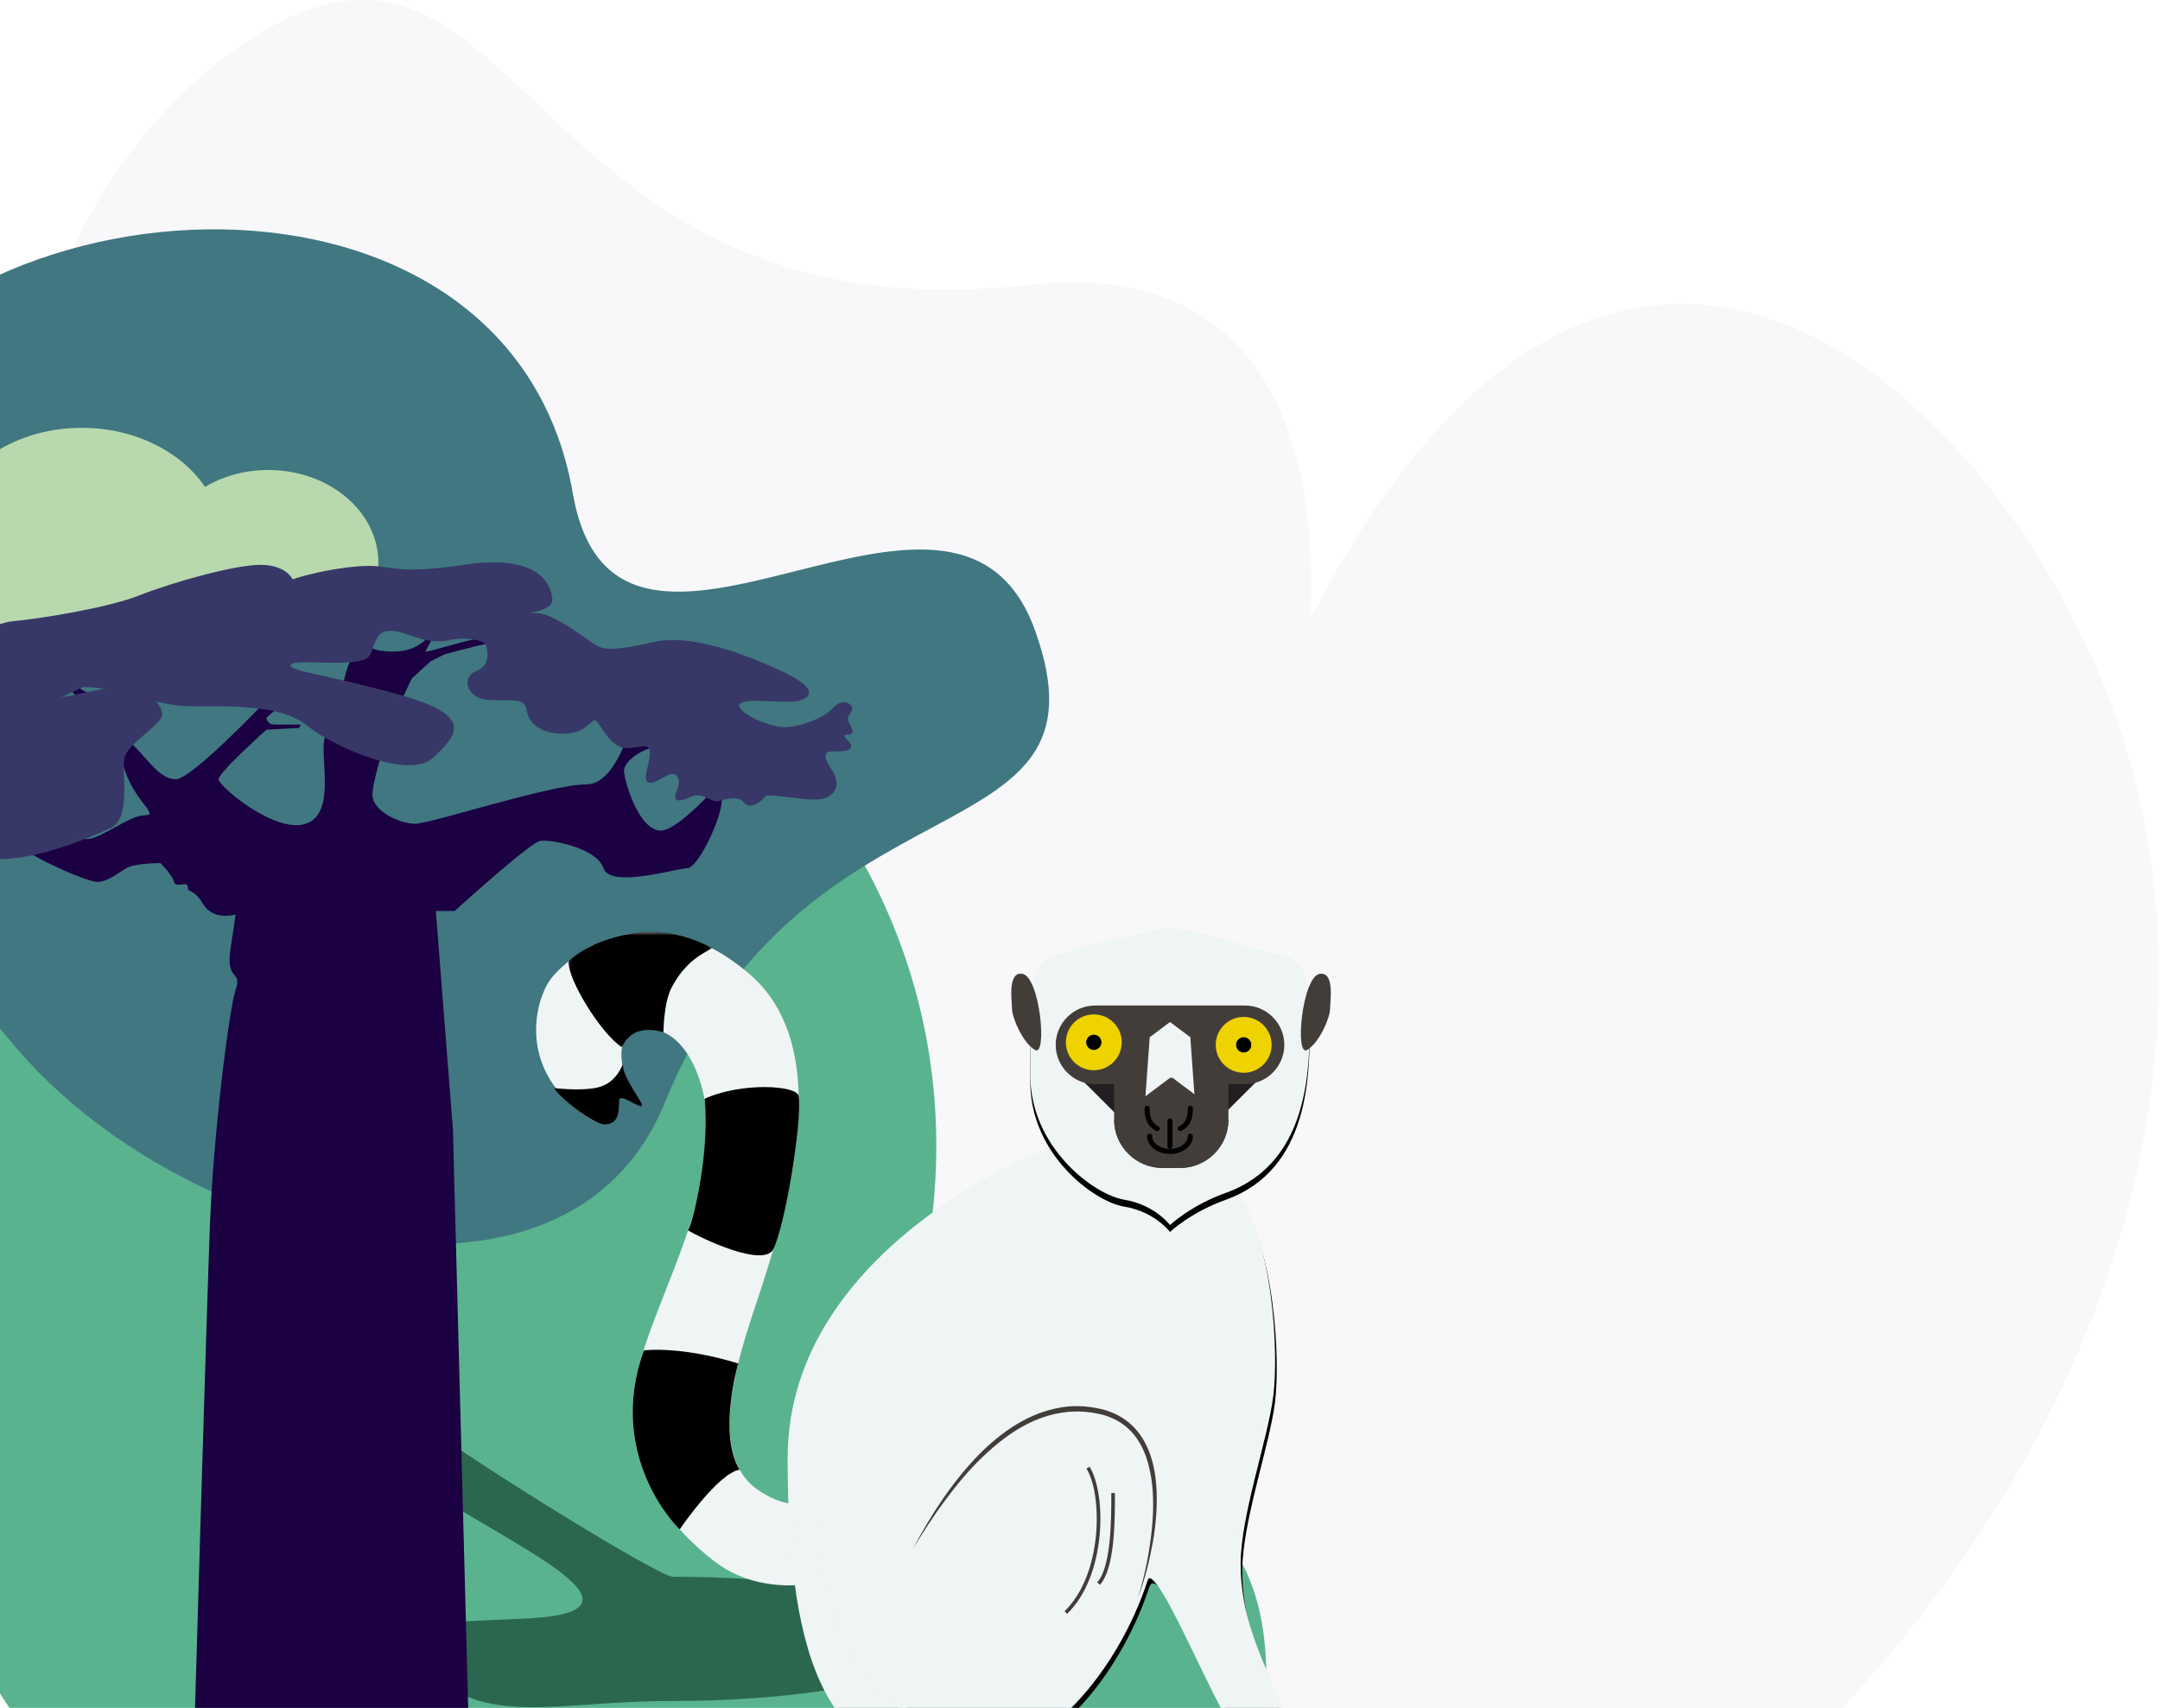 <?xml version="1.0" encoding="UTF-8"?>
<svg width="626px" height="495px" viewBox="0 0 626 495" version="1.1" xmlns="http://www.w3.org/2000/svg" xmlns:xlink="http://www.w3.org/1999/xlink">
    <!-- Generator: Sketch 47.1 (45422) - http://www.bohemiancoding.com/sketch -->
    <title>Group 7</title>
    <desc>Created with Sketch.</desc>
    <defs>
        <polygon id="path-1" points="0.278 0.435 41.932 0.435 41.932 33.934 0.278 33.934"></polygon>
        <path d="M147.608,191.039 C155.502,191.039 169.71,192.611 169.71,195.756 C169.71,196.714 166.553,200.473 158.659,195.756 C157.44,195.028 168.07,202.107 166.553,203.618 C163.395,206.762 158.569,198.501 157.08,198.901 C155.536,199.316 161.286,206.762 160.238,206.762 C155.502,206.762 155.502,202.045 150.766,202.045 C146.03,202.045 144.451,205.19 136.557,205.19 C128.538,205.19 106.684,142.979 103.269,153.375 C95.079,178.306 74.565,204.866 48.94,205.976 C12.63,207.549 0,179.247 0,117.925 C0,56.604 75.777,28.302 75.777,28.302 C75.777,28.302 86.828,11.006 93.143,0 C93.143,0 117.613,25.944 128.664,40.095 C139.715,54.246 141.293,87.265 139.715,99.843 C138.136,112.422 130.243,134.435 130.243,148.586 C130.243,162.737 134.979,173.743 142.872,191.039 L147.608,191.039 Z" id="path-3"></path>
        <filter x="-0.9%" y="-0.9%" width="102.4%" height="102.6%" filterUnits="objectBoundingBox" id="filter-4">
            <feMorphology radius="0.525" operator="dilate" in="SourceAlpha" result="shadowSpreadOuter1"></feMorphology>
            <feOffset dx="1" dy="2" in="shadowSpreadOuter1" result="shadowOffsetOuter1"></feOffset>
            <feComposite in="shadowOffsetOuter1" in2="SourceAlpha" operator="out" result="shadowOffsetOuter1"></feComposite>
            <feColorMatrix values="0 0 0 0 0.137   0 0 0 0 0.118   0 0 0 0 0.122  0 0 0 1 0" type="matrix" in="shadowOffsetOuter1"></feColorMatrix>
        </filter>
        <path d="M45.263,0 C53.362,0 68.086,5.777 76.184,7.22 C84.282,8.664 86.49,12.274 86.49,25.992 C86.49,39.709 86.761,67.922 62.196,76.724 C51.889,80.416 46,86.064 46,86.064 C46,86.064 41.583,80.169 32.748,78.725 C23.914,77.281 5.509,63.535 5.509,42.597 C5.509,21.659 4.773,12.996 9.926,9.386 C15.079,5.777 45.263,0 45.263,0" id="path-5"></path>
        <filter x="-1.2%" y="-1.2%" width="102.5%" height="104.6%" filterUnits="objectBoundingBox" id="filter-6">
            <feOffset dx="0" dy="2" in="SourceAlpha" result="shadowOffsetOuter1"></feOffset>
            <feColorMatrix values="0 0 0 0 0.137   0 0 0 0 0.118   0 0 0 0 0.122  0 0 0 1 0" type="matrix" in="shadowOffsetOuter1"></feColorMatrix>
        </filter>
    </defs>
    <g id="✅-Maquettes" stroke="none" stroke-width="1" fill="none" fill-rule="evenodd">
        <g id="Exercice-01" transform="translate(0, -31)">
            <g id="Group-6" transform="translate(-111, -63)">
                <g id="Group-7">
                    <g id="Group" transform="translate(68, 0)" fill="#1B0042" opacity="0.034">
                        <path d="M399.435,561.643 C486.692,383.251 545.218,647.642 648.181,538.744 C751.143,429.846 423.724,94.014 291.785,200.662 C159.847,307.311 129.887,441.752 163.269,535.943 C196.652,630.133 312.177,740.034 399.435,561.643 Z" id="Oval-5" transform="translate(409.302, 418.431) rotate(-179) translate(-409.302, -418.431) "></path>
                        <path d="M257.075,345.575 C344.333,167.183 473.877,436.053 473.877,337.194 C473.877,238.335 294.885,15.803 225.46,148.729 C156.036,281.655 40.274,199.718 40.274,298.577 C40.274,397.436 169.818,523.966 257.075,345.575 Z" id="Oval-5" transform="translate(257.075, 271.363) rotate(56) translate(-257.075, -271.363) "></path>
                    </g>
                    <g id="Group-4" transform="translate(0, 63)">
                        <path d="M256.943,601.772 C320.254,601.772 457.382,639.638 474.801,547.701 C500.953,409.669 357.588,489.692 377.508,404.421 C409.521,267.38 276.166,160.301 173.643,207.196 C71.121,254.091 83.768,332.955 83.768,428.597 C83.768,524.239 161.301,601.772 256.943,601.772 Z" id="Oval-2" fill="#59B38F"></path>
                        <path d="M201.12,373.799 C295.568,323.981 346.387,405.824 371.353,337.814 C395.012,273.365 257.094,285.339 294.238,221.375 C347.642,129.411 215.967,32.829 136.783,69.049 C57.6,105.268 67.368,166.178 67.368,240.047 C67.368,313.916 133.83,409.292 201.12,373.799 Z" id="Oval-2" fill="#407781" transform="translate(220.544, 221.35) rotate(320) translate(-220.544, -221.35) "></path>
                        <g id="Page-1" transform="translate(0, 139)">
                            <g id="Group-5"></g>
                        </g>
                        <path d="M306,524 C349.63,524 385,515.941 385,506 C385,496.059 349.63,488 306,488 C301.973,488 250.411,456.062 237,446 C221.989,434.737 213.376,448.464 237,464 C260.304,479.326 302.21,497.724 265.127,500 C247.42,501.087 227,500.587 227,506 C227,510.304 238.982,520.903 250.043,524 C264.528,528.056 281.26,524 306,524 Z" id="Path" fill="#2B674F"></path>
                        <path d="M96.212,177.244 C101.715,164.299 116.876,155 134.716,155 C150.099,155 163.49,161.915 170.415,172.119 C175.606,169.034 181.937,167.222 188.77,167.222 C206.385,167.222 220.664,179.261 220.664,194.111 C220.664,208.961 206.385,221 188.77,221 C178.734,221 169.781,217.092 163.934,210.982 C156.535,217.161 146.178,221 134.716,221 C121.4,221 109.578,215.82 102.149,207.81 C97.534,212.054 90.744,214.736 83.174,214.736 C69.271,214.736 58,205.69 58,194.531 C58,183.372 69.271,174.326 83.174,174.326 C87.947,174.326 92.409,175.392 96.212,177.244 Z" id="Combined-Shape" fill="#B8D8AE"></path>
                        <g id="Group-2" transform="translate(265, 300)">
                            <g id="Page-1" transform="translate(56.18, 95.5) scale(-1, 1) translate(-56.18, -95.5) translate(0.68, 0)">
                                <g id="Group-3" transform="translate(0, 0.615)" fill="#EFF4F5">
                                    <path d="M77.421,0.523 C68.899,0.522 59.037,3.644 48.502,12.663 C19,37.923 43.218,96.559 49.543,117.55 C55.868,138.541 56.922,155.334 45.327,162.681 C41.246,165.267 37.686,166.422 34.098,166.422 C27.492,166.422 20.788,162.506 10.541,156.384 L0,177.375 C6.292,182.248 21.4,189.893 36.701,189.893 C44.47,189.893 52.286,187.924 59.03,182.623 C79.058,166.879 86.436,146.938 80.112,124.897 C73.787,102.856 57.976,76.618 61.138,51.428 C62.729,38.751 69.256,28.723 77.39,28.723 C79.279,28.723 81.253,29.264 83.274,30.437 C87.008,32.605 86.436,41.982 80.112,50.379 C79.846,50.731 79.843,50.873 80.022,50.873 C80.752,50.873 84.512,48.525 85.928,48.525 C86.322,48.525 86.534,48.707 86.45,49.171 C85.585,53.952 87.666,56.036 90.46,56.036 C91.845,56.036 93.405,55.525 94.869,54.577 C115.951,40.933 110.681,20.991 106.464,14.694 C103.753,10.646 92.762,0.524 77.421,0.523" id="Fill-1"></path>
                                </g>
                                <g id="Group-15" transform="translate(0, 0.615)">
                                    <path d="M32.677,166.331 L32.677,189.969 C32.677,189.969 21.126,187.756 15.811,185.771 C7.379,182.622 0,177.374 0,177.374 L10.541,156.383 C10.541,156.383 18.424,160.669 22.136,162.681 C25.849,164.693 32.677,166.331 32.677,166.331" id="Fill-4" fill="#010505"></path>
                                    <path d="M51.341,156.358 C57.666,157.408 68.69,173.659 68.69,173.659 C68.69,173.659 90.348,153.055 79.057,121.748 C66.408,120.698 51.732,125.574 51.732,125.574 C51.732,125.574 57.666,145.863 51.341,156.358" id="Fill-6" fill="#000000"></path>
                                    <path d="M34.197,48.119 C34.594,44.848 50.979,44.047 61.462,48.846 C59.944,64.135 64.612,84.089 66.299,86.969 C62.552,89.247 44.099,98.082 41.468,92.283 C37.994,84.623 33.232,56.037 34.197,48.119" id="Fill-8" fill="#000000"></path>
                                    <g id="Group-12" transform="translate(59.03, 0)">
                                        <mask id="mask-2" fill="white">
                                            <use xlink:href="#path-1"></use>
                                        </mask>
                                        <g id="Clip-11"></g>
                                        <path d="M0.278,5.187 C3.088,6.853 7.982,8.96 12.021,16.638 C14.344,21.056 14.374,29.598 14.374,29.598 C14.374,29.598 23.171,26.325 26.413,33.934 C32.636,29.804 41.999,14.407 41.932,9.077 C40.204,7.275 33.433,2.273 22.441,0.725 C10.516,-0.955 0.278,5.187 0.278,5.187" id="Fill-10" fill="#000000" mask="url(#mask-2)"></path>
                                    </g>
                                    <path d="M85.14,38.854 C86.842,42.6 89.261,45.283 94.076,45.87 C98.609,46.422 103.199,45.924 104.77,45.797 C106.341,45.671 94.559,56.402 90.305,56.275 C86.05,56.148 86.171,51.681 86.236,49.331 C86.301,46.982 80.273,51.747 79.684,50.884 C79.094,50.021 85.27,42.918 85.14,38.854" id="Fill-13" fill="#000000"></path>
                                </g>
                            </g>
                            <g id="Page-1" transform="translate(74.787, 35.685)">
                                <g id="Stroke-1">
                                    <use fill="black" fill-opacity="1" filter="url(#filter-4)" xlink:href="#path-3"></use>
                                    <use stroke="#EFF4F5" stroke-width="1.05" fill="#EFF4F5" fill-rule="evenodd" xlink:href="#path-3"></use>
                                </g>
                                <path d="M35.839,144.162 C41.046,134.319 47.158,124.817 55.057,116.775 C59.011,112.787 63.477,109.206 68.553,106.623 C73.604,104.05 79.345,102.549 85.099,102.91 C86.527,103.043 87.956,103.19 89.352,103.508 C90.76,103.754 92.159,104.177 93.499,104.724 C96.183,105.815 98.641,107.532 100.525,109.74 C104.34,114.191 105.854,119.998 106.297,125.569 C106.739,131.196 106.264,136.822 105.326,142.331 C104.318,147.829 102.968,153.271 100.974,158.483 C102.643,153.168 103.835,147.714 104.59,142.217 C105.354,136.728 105.703,131.155 105.126,125.679 C104.525,120.26 103.022,114.741 99.457,110.665 C97.697,108.637 95.436,107.087 92.941,106.094 C91.691,105.597 90.398,105.213 89.049,104.991 C87.717,104.698 86.36,104.574 85.006,104.456 C79.564,104.137 74.102,105.453 69.203,107.907 C64.267,110.331 59.931,113.851 55.923,117.648 C51.929,121.482 48.367,125.769 45.075,130.245 C41.736,134.695 38.752,139.406 35.839,144.162" id="Fill-5" fill="#433D3A"></path>
                                <path d="M40.561,195.217 C34.47,192.859 29.145,188.965 24.764,184.311 C20.377,179.638 16.975,174.145 14.477,168.325 C11.976,162.497 10.424,156.294 9.828,150.018 C9.207,143.741 9.465,137.418 10.354,131.194 C9.598,137.437 9.476,143.749 10.227,149.974 C10.952,156.198 12.622,162.312 15.213,168.012 C17.799,173.702 21.263,179.027 25.641,183.5 C30.011,187.954 35.267,191.604 41.11,193.732 L40.561,195.217 Z" id="Fill-7" fill="#EFF4F5"></path>
                                <path d="M86.539,120.699 C91.359,128.473 91.359,151.797 80.112,162.681" id="Stroke-9" stroke="#433D3A" stroke-width="1.05"></path>
                                <path d="M93.815,128.046 C93.815,135.763 93.815,149.654 89.598,154.285" id="Stroke-11" stroke="#433D3A" stroke-width="1.05"></path>
                            </g>
                            <g id="Page-1" transform="translate(139.087, 0)">
                                <g id="Fill-1">
                                    <use fill="black" fill-opacity="1" filter="url(#filter-6)" xlink:href="#path-5"></use>
                                    <use fill="#EFF4F5" fill-rule="evenodd" xlink:href="#path-5"></use>
                                </g>
                                <polyline id="Fill-3" fill="#231E1F" points="75.448 40.089 46 69.513 16.552 40.089"></polyline>
                                <path d="M67.717,22.435 L48.944,22.435 L43.791,22.435 L24.282,22.435 C18.006,22.435 12.871,27.566 12.871,33.837 C12.871,40.108 18.006,45.239 24.282,45.239 L29.803,45.239 L29.803,55.537 C29.803,63.224 36.098,69.513 43.791,69.513 L48.944,69.513 C56.638,69.513 62.932,63.224 62.932,55.537 L62.932,45.239 L67.717,45.239 C73.994,45.239 79.129,40.108 79.129,33.837 C79.129,27.566 73.994,22.435 67.717,22.435" id="Fill-5" fill="#433D3A"></path>
                                <path d="M59.251,33.837 C59.251,29.368 62.877,25.746 67.349,25.746 C71.822,25.746 75.448,29.368 75.448,33.837 C75.448,38.306 71.822,41.928 67.349,41.928 C62.877,41.928 59.251,38.306 59.251,33.837" id="Fill-7" fill="#EED300"></path>
                                <path d="M65.141,33.837 C65.141,32.618 66.129,31.63 67.349,31.63 C68.569,31.63 69.558,32.618 69.558,33.837 C69.558,35.056 68.569,36.044 67.349,36.044 C66.129,36.044 65.141,35.056 65.141,33.837" id="Fill-9" fill="#000000"></path>
                                <path d="M15.816,33.101 C15.816,28.633 19.441,25.01 23.914,25.01 C28.386,25.01 32.012,28.633 32.012,33.101 C32.012,37.57 28.386,41.193 23.914,41.193 C19.441,41.193 15.816,37.57 15.816,33.101" id="Fill-11" fill="#EED300"></path>
                                <path d="M21.705,33.101 C21.705,31.883 22.694,30.895 23.914,30.895 C25.134,30.895 26.122,31.883 26.122,33.101 C26.122,34.32 25.134,35.308 23.914,35.308 C22.694,35.308 21.705,34.32 21.705,33.101" id="Fill-13" fill="#000000"></path>
                                <polygon id="Fill-15" fill="#EFF4F5" points="46 27.217 51.889 31.63 53.362 52.227 38.638 52.227 40.11 31.63"></polygon>
                                <path d="M46,43.4 L29.803,55.537 C29.803,63.224 36.098,69.513 43.791,69.513 L48.944,69.513 C56.638,69.513 62.932,63.224 62.932,55.537 L46.736,43.4" id="Fill-17" fill="#433D3A"></path>
                                <path d="M39.374,52.227 C39.374,53.698 39.374,56.64 42.319,58.111" id="Stroke-19" stroke="#000000" stroke-width="1.47" stroke-linecap="round"></path>
                                <path d="M51.889,52.227 C51.889,53.698 51.889,56.64 48.944,58.111" id="Stroke-21" stroke="#000000" stroke-width="1.47" stroke-linecap="round"></path>
                                <path d="M89.435,13.241 C93.808,12.616 92.38,21.332 92.38,23.539 C92.38,25.746 89.435,33.101 85.754,35.308 C82.073,37.515 84.282,13.976 89.435,13.241" id="Fill-23" fill="#433D3A"></path>
                                <path d="M3.168,13.241 C-1.205,12.616 0.223,21.332 0.223,23.539 C0.223,25.746 3.168,33.101 6.849,35.308 C10.53,37.515 8.321,13.976 3.168,13.241" id="Fill-25" fill="#433D3A"></path>
                                <path d="M46,55.905 L46,63.26" id="Stroke-27" stroke="#000000" stroke-width="1.47" stroke-linecap="round"></path>
                                <path d="M51.889,60.318 C51.889,62.755 49.252,64.732 46,64.732 C42.747,64.732 40.11,62.755 40.11,60.318" id="Stroke-29" stroke="#000000" stroke-width="1.47" stroke-linecap="round"></path>
                            </g>
                        </g>
                        <g id="Baobas" transform="translate(8, 194)">
                            <path d="M159.182,343.504 C159.182,343.504 162.877,216.548 163.869,191.264 C164.86,165.981 169.322,129.79 171.305,123.841 C173.288,117.892 168.331,121.858 169.818,111.942 L171.305,102.027 C171.305,102.027 164.86,104.01 161.886,99.053 C158.911,94.095 157.424,96.078 157.424,94.095 C157.424,92.112 153.953,94.591 153.458,92.608 C152.962,90.625 149.492,87.154 149.492,87.154 C149.492,87.154 142.055,87.154 139.576,88.642 C137.097,90.129 134.123,92.608 131.148,92.608 C128.174,92.608 109.831,84.676 106.36,80.214 C102.89,75.752 97.436,74.264 97.436,74.264 L90,72.281 L91.983,64.845 L97.932,66.332 C99.915,66.828 110.326,69.803 113.797,71.786 C117.267,73.769 124.208,80.214 128.174,80.214 C132.14,80.214 140.568,73.273 145.03,73.273 C149.492,73.273 141.559,69.307 138.585,58.4 C135.61,47.493 130.653,43.031 129.165,42.536 C127.678,42.04 111.814,43.527 105.369,39.561 C98.924,35.595 97.932,33.116 97.932,33.116 C97.932,33.116 107.352,40.057 110.326,40.057 L126.686,40.057 C126.686,40.057 120.737,35.595 118.754,29.15 C116.771,22.705 121.729,32.62 123.712,34.603 C125.695,36.587 130.653,39.561 132.636,38.57 C134.619,37.578 134.619,27.167 134.619,27.167 L136.602,30.142 C136.602,30.142 135.61,35.099 136.106,40.057 C136.602,45.014 139.081,50.468 142.551,53.938 C146.021,57.409 149.492,62.862 153.953,62.862 C158.415,62.862 178.742,41.544 178.742,41.544 L180.725,30.637 L187.169,33.612 L189.153,37.082 L180.229,45.014 C180.229,45.014 180.229,46.998 182.708,46.998 L190.144,46.998 L189.648,47.989 L180.229,48.485 C180.229,48.485 166.347,60.879 166.347,62.862 C166.347,64.845 182.708,78.726 191.631,75.752 C200.555,72.777 195.597,56.417 197.085,50.964 C198.572,45.51 201.547,40.057 201.547,40.057 C201.547,40.057 203.53,26.176 207,25.68 C210.47,25.184 201.051,25.68 199.564,19.235 C198.076,12.79 205.017,24.688 213.941,25.68 C222.864,26.671 226.335,23.201 229.805,18.243 C233.275,13.286 226.831,24.688 226.335,25.68 C225.839,26.671 239.72,21.714 244.678,21.714 C249.636,21.714 252.114,22.209 252.114,22.209 L252.114,24.192 C252.114,24.192 246.661,23.201 243.686,23.697 C240.712,24.192 231.788,26.671 231.788,26.671 L227.822,28.654 L222.369,33.612 L217.411,44.023 C217.411,44.023 210.47,63.358 210.966,67.82 C211.462,72.281 218.898,75.752 223.36,75.752 C227.822,75.752 262.525,64.349 272.936,64.349 C283.347,64.349 287.809,39.561 287.809,39.561 L300.203,41.048 C300.203,41.048 294.254,48.485 295.246,48.981 C296.237,49.476 308.136,47.989 308.136,47.989 L307.144,52.451 C307.144,52.451 308.631,51.955 298.716,52.451 C288.801,52.947 283.843,57.904 283.843,60.383 C283.843,62.862 287.809,77.239 294.254,77.735 C300.699,78.231 319.042,55.426 319.042,55.426 L324,58.4 C324,58.4 312.597,64.349 312.102,69.803 C311.606,75.256 305.161,88.642 302.186,88.642 C299.212,88.642 279.877,94.591 277.894,88.642 C275.911,82.692 262.525,80.214 259.551,80.709 C256.576,81.205 234.763,101.036 234.763,101.036 L229.309,101.036 L234.267,164.493 L239,344 L159.182,343.504 Z" id="Page-1" fill="#1B0042"></path>
                            <path d="M158.833,41.721 C170.518,41.721 184.54,41.255 192.019,47.314 C199.498,53.373 221.466,63.161 228.478,56.636 C235.489,50.111 240.63,44.518 219.129,38.459 C197.628,32.4 185.943,31.468 187.345,29.603 C188.747,27.739 208.379,31.002 210.248,26.807 C212.118,22.612 212.118,19.816 216.325,19.816 C220.532,19.816 226.141,24.011 232.684,22.612 C239.228,21.214 243.902,23.078 243.902,24.011 C243.902,24.943 245.772,29.603 241.098,31.468 C236.424,33.332 238.293,39.391 244.37,39.857 C250.446,40.323 255.12,38.925 255.588,42.654 C256.055,46.382 259.327,49.645 266.338,49.645 C273.35,49.645 274.284,44.984 275.687,45.916 C277.089,46.848 279.893,53.839 284.568,53.839 C289.242,53.839 292.981,50.577 290.644,59.432 C288.307,68.288 295.786,61.297 297.655,61.297 C299.525,61.297 300.46,63.161 299.057,66.423 C297.655,69.686 300.082,69.418 303.31,67.92 C306.536,66.423 309.341,69.686 311.21,69.22 C313.08,68.754 316.819,67.356 318.689,69.686 C320.559,72.016 324.298,68.754 324.765,67.822 C325.233,66.89 334.581,68.754 339.255,68.754 C343.929,68.754 347.669,65.491 343.929,59.898 C340.19,54.305 343.462,54.772 345.799,54.772 C348.136,54.772 351.408,54.305 348.604,51.509 C345.799,48.713 350.473,51.043 350.006,48.713 C349.538,46.382 347.669,45.916 349.538,43.586 C351.408,41.255 347.201,38.925 344.397,42.188 C341.592,45.45 334.114,47.78 330.374,47.78 C326.635,47.78 318.222,44.518 317.287,41.721 C316.352,38.925 328.972,40.789 333.179,40.323 C337.386,39.857 341.592,37.061 329.44,31.468 C317.287,25.875 302.797,20.748 292.514,23.078 C282.23,25.409 278.959,25.409 276.621,24.477 C274.284,23.545 264.001,14.689 258.392,14.689 C252.783,14.689 263.534,14.689 263.066,10.494 C262.599,6.3 259.327,-2.556 237.359,0.707 C215.39,3.969 217.26,0.241 206.509,1.173 C195.758,2.105 187.812,4.901 187.812,4.901 C187.812,4.901 185.943,0.707 178.464,0.707 C170.985,0.707 152.756,5.834 143.408,9.562 C134.059,13.291 113.026,16.553 106.949,17.019 C100.873,17.486 86.85,25.409 81.241,26.341 C75.632,27.273 62.545,29.603 63.012,34.264 C63.48,38.925 68.154,43.586 74.698,44.052 C81.241,44.518 85.916,46.382 93.394,44.518 C100.873,42.654 111.624,44.052 114.895,42.188 C118.167,40.323 127.048,36.129 127.048,36.129 C138.734,36.129 147.147,41.721 158.833,41.721 Z" id="Fill-3" fill="#373867"></path>
                            <path d="M67.441,34.96 C71.569,34.96 67.441,28.052 68.817,28.052 C70.193,28.052 78.449,28.052 80.513,27.362 C82.577,26.671 83.265,17 91.521,17 C99.777,17 109.409,24.598 109.409,27.362 C109.409,30.125 113.536,39.795 116.288,39.795 C119.04,39.795 133.488,36.341 138.304,35.651 C143.12,34.96 150,40.486 150,43.94 C150,47.394 139.68,52.229 138.992,57.065 C138.304,61.9 141.056,74.334 134.864,77.097 C128.672,79.86 97.025,94.366 87.393,79.169 C77.761,63.972 76.385,69.498 76.385,69.498 C76.385,69.498 64.001,90.912 53.681,79.169 C43.361,67.426 36.482,61.209 36.482,61.209 C36.482,61.209 17.906,75.024 15.842,72.952 C13.778,70.88 10.338,63.972 14.466,61.209 C18.594,58.446 -0.67,62.591 0.018,57.755 C0.706,52.92 11.026,52.229 14.466,52.92 C17.906,53.611 2.77,46.703 4.834,39.795 C6.898,32.888 36.482,33.578 37.858,36.341 C39.233,39.105 48.865,30.815 50.241,30.815 C61.249,30.815 63.313,34.96 67.441,34.96 Z" id="Fill-1" fill="#373867"></path>
                        </g>
                    </g>
                </g>
            </g>
        </g>
    </g>
</svg>